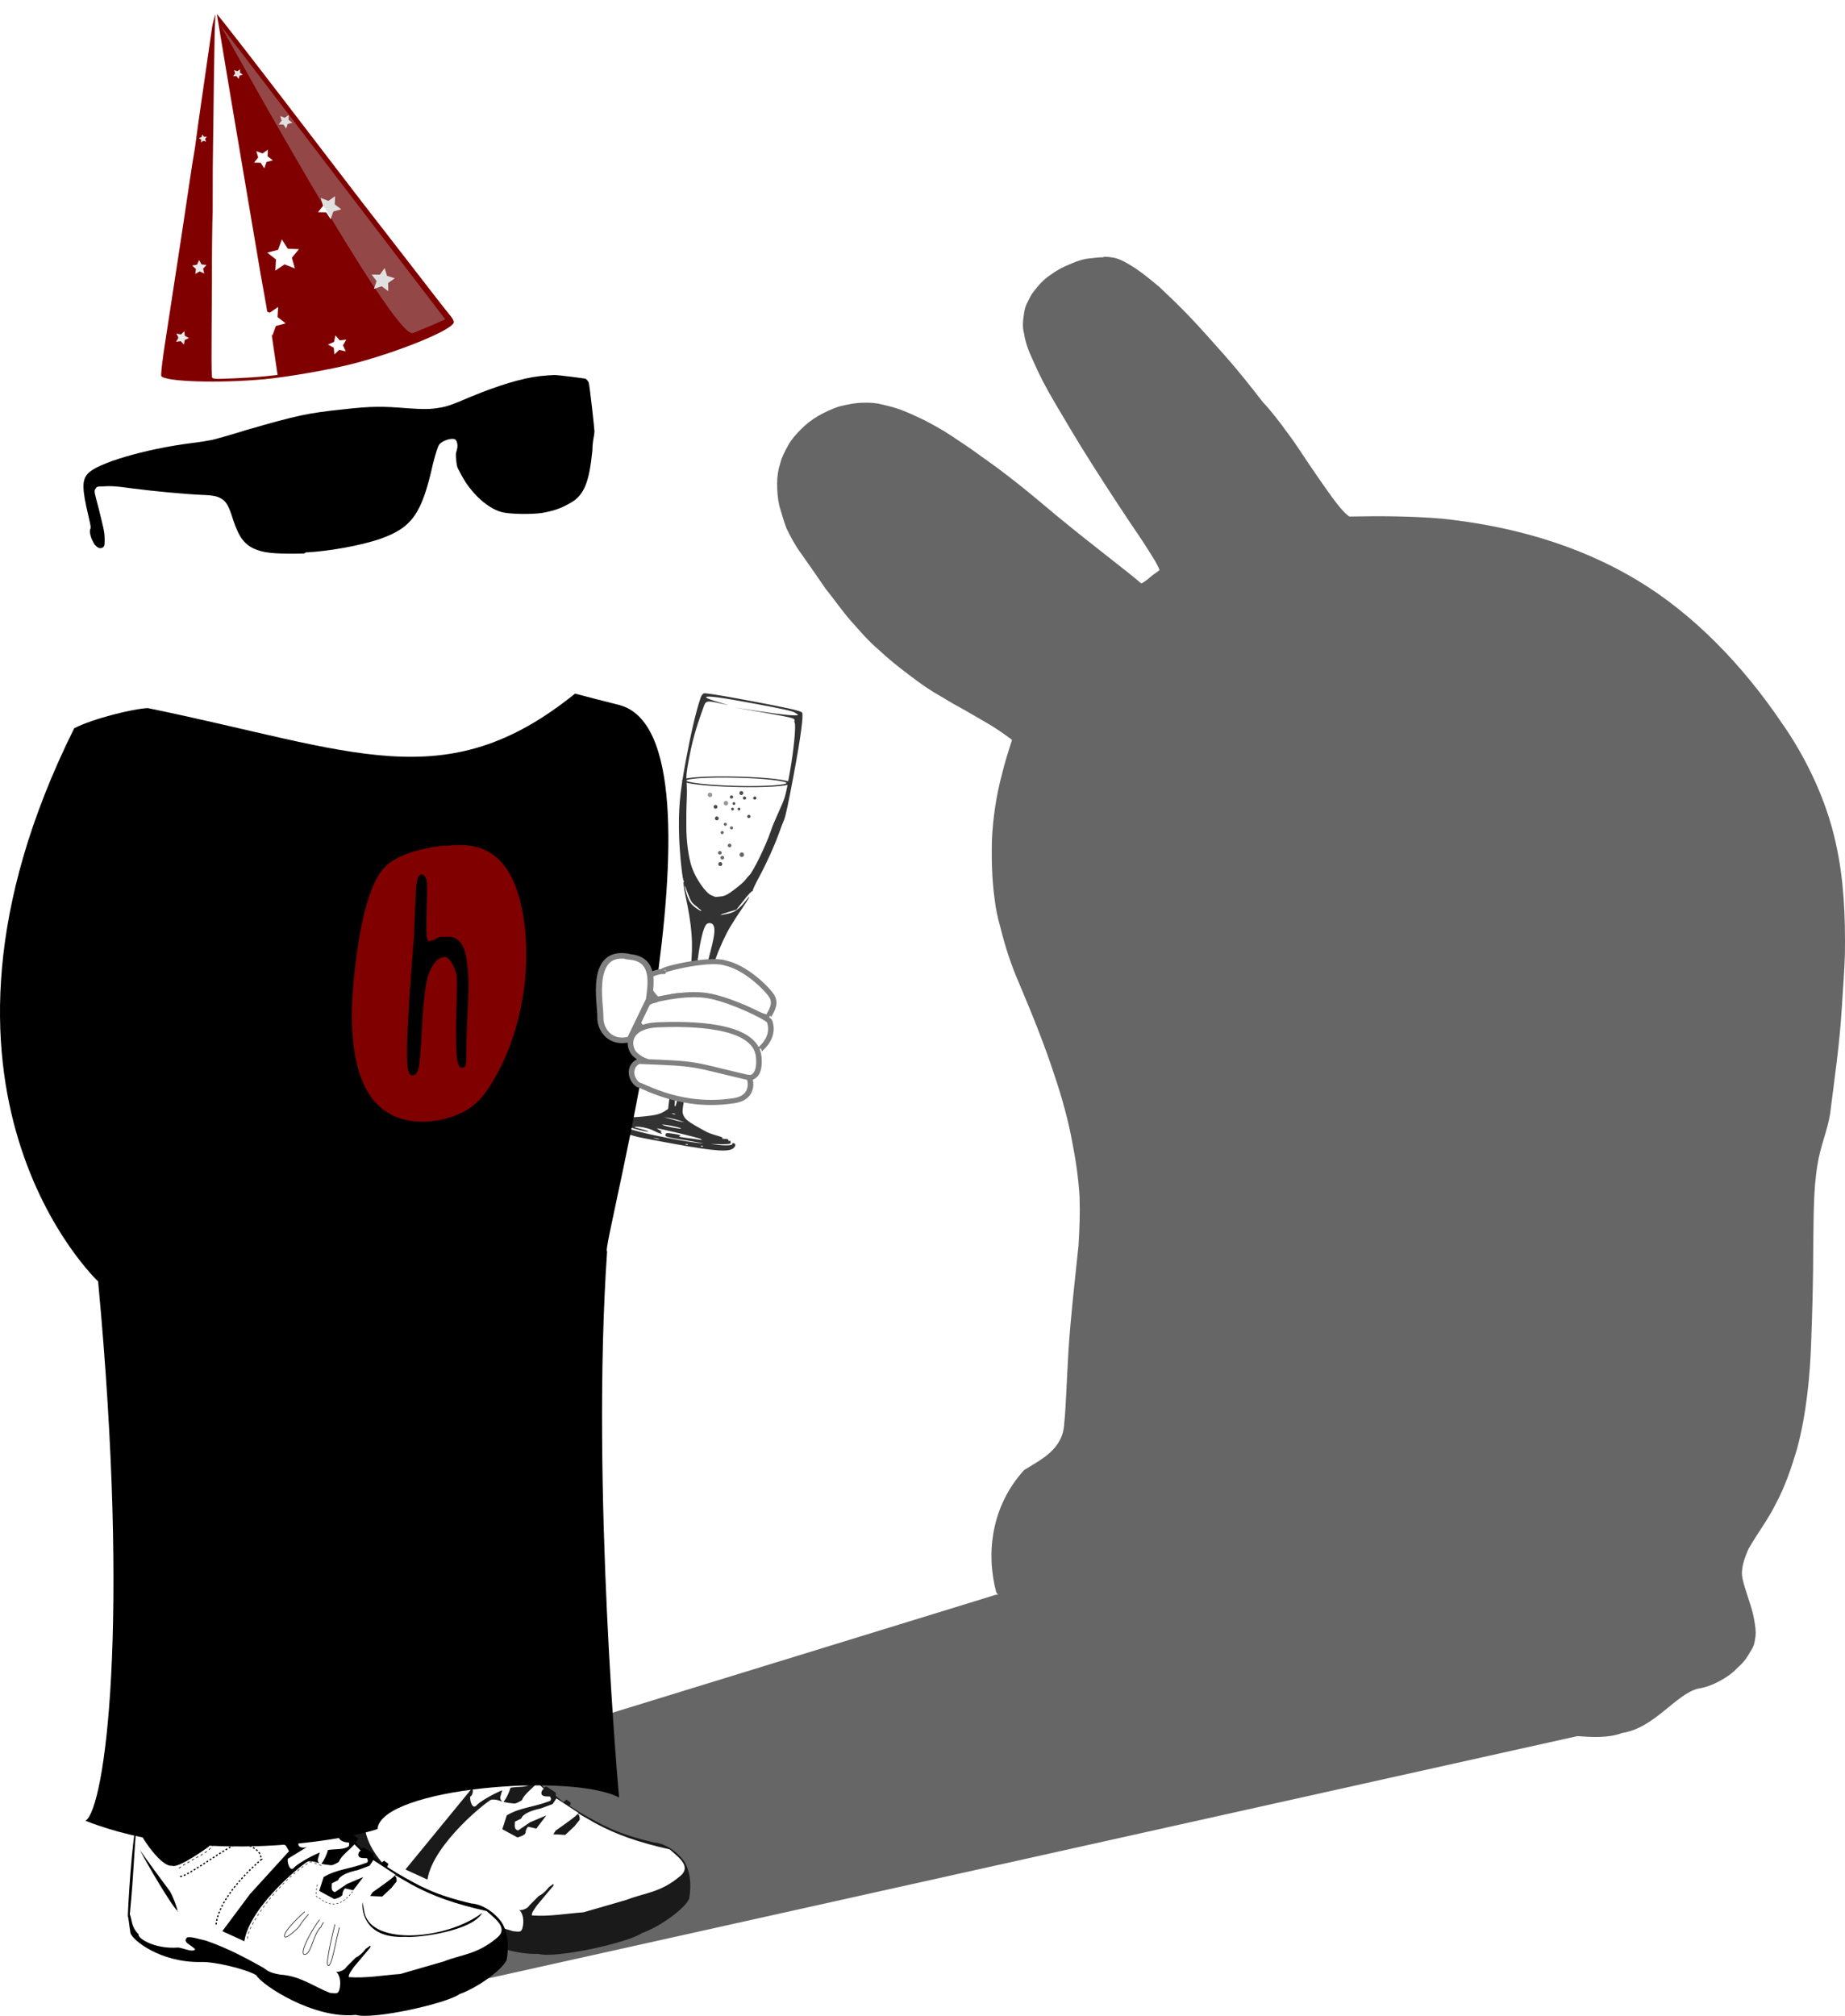 <svg xmlns:svg="http://www.w3.org/2000/svg" xmlns="http://www.w3.org/2000/svg" width="349.54" height="381.82" id="svg3630" version="1.1"><style>.s0{fill:#666;}.s1{fill:#000;}.s2{fill:#4d4d4d;}.s3{fill:#999;}.s4{fill:#fff;}.s5{fill:#800000;}.s6{fill:#fff;stroke-width:1.1;stroke:#808080;}.s7{fill:#ececec;}</style><defs id="defs3632"><filter color-interpolation-filters="sRGB" id="filter4880-8" x="-0.12" width="1.23" y="-0.08" height="1.16"><feGaussianBlur stdDeviation="2.11" id="feGaussianBlur4882-4"/></filter><filter color-interpolation-filters="sRGB" id="filter4880-8-1" x="-0.12" width="1.23" y="-0.08" height="1.16"><feGaussianBlur stdDeviation="2.11" id="feGaussianBlur4882-4-4"/></filter></defs><g id="layer1" transform="translate(-150.944,-67.219)"><path id="path5702-0" d="m359.87 115.95 0 0c-0.7 0-1.4 0.1-2.4 0.2-1.2 0.1-2.5 0.5-3.8 1.1-1.3 0.5-2.6 1.2-3.8 2.1-1.2 0.8-2.2 1.9-3.1 3.1-0.5 0.6-0.8 1.3-1.1 1.9-0.4 0.7-0.6 1.4-0.7 2.1-0.2 1.3-0.4 2.6 0 4 0.2 1.5 0.8 3.2 1.8 5.3 0.9 2.1 2.2 4.7 4.1 7.9 1.9 3.2 4.1 7 7.1 11.7 3.3 5.2 6.6 10.2 9 13.7 1.2 1.8 2.1 3.3 2.8 4.4 0.6 1.1 0.9 1.7 0.8 1.8-0.7 0.5-1.7 1.2-2.2 1.7-0.7 0.5-1.2 0.9-1.3 0.7-2.4-2.1-8.2-6.4-16-12.8-5.3-4.5-9.9-8.2-14.1-11.1-2-1.5-4-2.8-5.8-4-1.8-1.2-3.5-2.1-5.2-3-1.7-0.8-3.2-1.5-4.6-2-1.4-0.5-2.8-0.8-4.1-1.1-1.3-0.2-2.6-0.2-3.8-0.1-1.2 0.1-2.5 0.4-3.7 0.7-1.4 0.5-2.7 1.1-3.9 1.8-1.2 0.7-2.2 1.5-3.2 2.5-0.9 0.9-1.8 1.9-2.4 3-0.6 1.1-1.2 2.2-1.5 3.4-0.4 1.2-0.6 2.5-0.6 3.9 0 1.3 0.1 2.7 0.4 4.1 0.4 1.4 0.8 2.8 1.4 4.4 0.7 1.4 1.5 3 2.6 4.5 1.7 2.4 3.3 4.7 4.8 6.9 1.7 2.1 3.2 4.3 4.8 6.1 1.7 1.9 3.3 3.8 5.2 5.4 1.8 1.7 3.8 3.3 5.8 4.8 2.2 1.7 4.1 3 5.9 4 1.8 1.1 3.2 1.9 4.7 2.7l4.3 2.5c1.4 0.8 3 1.9 4.6 3.1-0.7 2.2-1.4 4.4-1.9 6.5-1.1 4.1-1.7 8.3-1.9 12.3-0.1 3.9 0 7.7 0.5 11.3 0.2 1.8 0.6 3.7 1.1 5.4 0.9 3.7 2.1 7.3 3.5 10.5 2.8 6.6 5 12.2 6.6 17.1 1.7 5 2.8 9.2 3.5 13 0.7 3.5 1.2 7.1 1.4 10.4 0.1 3.2 0 6.1-0.2 9.3-0.7 6.7-1.5 13.6-1.9 19.9-0.4 6.9-0.5 11-0.8 13.7-0.2 5-4.4 6.9-7.6 8.9-6.1 6.7-7.3 15.5-5.3 23.1 0.1 0.2 0.2 0.4 0.4 0.5-0.2 0-0.5 0-0.7 0.1l-158 48.6 55.7 25.4 212.7-47.3c2.8 0.2 5.9 0.4 8.5-0.6 6.1-0.9 10.2-7.4 14.4-8.4 1.3-0.2 2.7-0.7 4-1.4 1.3-0.7 2.5-1.5 3.5-2.6 1.1-0.9 1.9-2.1 2.5-3.2 0.4-0.6 0.6-1.1 0.7-1.7 0.1-0.6 0.2-1.1 0.2-1.7 0-0.8-0.2-2.1-0.5-3.5-0.6-2.4-1.5-4.5-2-6.7-0.4-2 0.4-3.9 1.1-5.6 1.7-3 3.8-5.7 5.2-8.6 1.8-3.3 3-7 4-10.3 1.8-6.6 2.5-14.1 2.7-20.1 0.2-5.4 0.4-11.6 0.4-18.7 0.1-5.2 0-10.4 0.8-15.1 0.5-3.4 1.9-6.5 2.4-9.7 0.8-6.5 1.8-13.1 2.2-19.9 0.2-3.4 0.5-6.9 0.6-10.3 0.1-7.2-0.2-14.2-1.7-20.9-1.8-8.4-5.8-16.6-10.4-23.1-7.4-10.9-16.7-20.5-27.2-26.8-11.6-7-24.6-10.4-37.1-11.7-6-0.5-11.5-0.5-17.5-0.4-1.1-0.8-2.1-2.1-3.3-3.7-1.2-1.7-2.5-3.5-3.9-5.6-1.4-2-2.8-4.3-4.4-6.4-1.5-2.1-3.2-4.3-4.8-6-2.4-3.1-4.7-6-7.1-8.7-2.4-2.7-4.6-5.2-6.7-7.4-2.1-2.2-4.1-4.1-5.8-5.7-1.8-1.5-3.3-2.7-4.5-3.5-1.7-1.1-2.8-1.7-4-2-0.6-0.1-1.2-0.2-1.9-0.2z" fill="#666"/><path id="path5704-9" d="m208.57 172.05c-4.5 0.1-7 0-8.7-0.6-2.4-0.8-3.4-2.1-4.6-5.7-0.8-2.6-1.3-3.3-2.1-3.9-0.9-0.6-1.5-0.8-4-0.9-2.7-0.1-9.2-0.7-13-1.2-3.5-0.5-4.5-0.5-5.8-0.4-1.1 0-1.1 0.1-1.3 0.4-0.4 0.5-0.2 0.8 0.6 3.9 0.8 3.3 1.1 4.3 1.1 5.6 0 1.3 0 1.4-0.4 1.7-0.5 0.2-0.8 0.1-1.3-0.4-0.7-1.1-1.1-2.4-0.8-3 0.1-0.2 0.1-0.4-0.4-2.5-1.2-5.1-1.2-6.7-0.1-7.9 1.7-2 10.9-4.7 19.6-5.8 1.7-0.2 3.4-0.5 3.9-0.6 0.5-0.1 3.4-0.9 6.6-1.9 9.7-2.8 11.6-3.2 18.3-3.9 5.3-0.6 7.4-0.6 12.2-0.2 3 0.2 4.4 0.2 6-0.1 1.4-0.2 2.5-0.6 6-2.1 5.1-2.1 9.6-3.5 13.1-3.9 1.1-0.1 2.2-0.2 2.7-0.2 0.8 0 5.4 0.6 5.9 0.7 0.1 0 0.2 0.2 0.4 0.5 0.2 0.6 1.1 8.9 1.1 9.3 0 0.2-0.1 0.8-0.2 1.4-0.1 0.5-0.2 1.5-0.2 2.2-0.6 5.9-1.5 8.4-4.1 9.9-1.4 0.8-2.7 1.4-4.8 1.8-1.5 0.4-5.7 0.4-7.6 0.1-3-0.4-6.6-3.7-8.5-7.7-0.5-0.8-0.5-1.2-0.6-2.1-0.1-1.1-0.1-1.2 0.1-1.8 0.2-0.7 0.2-1.3-0.1-1.9-0.2-0.4-0.4-0.4-0.7-0.5-0.9-0.1-2.4 0.5-2.8 1.2-0.2 0.4-0.5 1.2-1.1 3.5-2.1 9.5-4 12.1-9.9 14.2-3.7 1.3-9.9 2.4-14.2 2.6zm-0.2-0.2M208.37 171.85" fill="#000"/><path id="path5706-3" d="m208.37 171.85c-4.5 0.1-7 0-8.7-0.6-2.4-0.8-3.4-2.1-4.6-5.7-0.8-2.6-1.3-3.3-2.1-3.9-0.9-0.6-1.5-0.8-4-0.9-2.7-0.1-9.2-0.7-13-1.2-3.5-0.5-4.5-0.5-5.8-0.4-1.1 0-1.1 0.1-1.3 0.4-0.4 0.5-0.2 0.8 0.6 3.9 0.8 3.3 1.1 4.3 1.1 5.6 0 1.3 0 1.4-0.4 1.7-0.5 0.2-0.8 0.1-1.3-0.4-0.7-1.1-1.1-2.4-0.8-3 0.1-0.2 0.1-0.4-0.4-2.5-1.2-5.1-1.2-6.7-0.1-7.9 1.7-2 10.9-4.7 19.6-5.8 1.7-0.2 3.4-0.5 3.9-0.6 0.5-0.1 3.4-0.9 6.6-1.9 9.7-2.8 11.6-3.2 18.3-3.9 5.3-0.6 7.4-0.6 12.2-0.2 3 0.2 4.4 0.2 6-0.1 1.4-0.2 2.5-0.6 6-2.1 5.1-2.1 9.6-3.5 13.1-3.9 1.1-0.1 2.2-0.2 2.7-0.2 0.8 0 5.4 0.6 5.9 0.7 0.1 0 0.2 0.2 0.4 0.5 0.2 0.6 1.1 8.9 1.1 9.3 0 0.2-0.1 0.8-0.2 1.4-0.1 0.5-0.2 1.5-0.2 2.2-0.6 5.9-1.5 8.4-4.1 9.9-1.4 0.8-2.7 1.4-4.8 1.8-1.5 0.4-5.7 0.4-7.6 0.1-3-0.4-6.6-3.7-8.5-7.7-0.5-0.8-0.5-1.2-0.6-2.1-0.1-1.1-0.1-1.2 0.1-1.8 0.2-0.7 0.2-1.3-0.1-1.9-0.2-0.4-0.4-0.4-0.7-0.5-0.9-0.1-2.4 0.5-2.8 1.2-0.2 0.4-0.5 1.2-1.1 3.5-2.1 9.5-4 12.1-9.9 14.2-3.7 1.3-9.9 2.4-14.2 2.6z" fill="#000"/><path d="m272.04 282.63c-3.43-0.86-5.92-1.88-6.38-2.61-0.32-0.52-0.06-1.12 0.5-1.16 0.44-0.03 0.47 0.15 0.08 0.42-0.15 0.1-0.23 0.23-0.19 0.29 0.17 0.24 3.53 1.36 6.08 2.02 3.07 0.8 8.84 1.88 11.58 2.17 1.08 0.12 0.06-0.09-2.47-0.51-4.26-0.7-4.3-0.71-4.22-1.1 0.07-0.36 0.2-0.38 1.47-0.2 1.31 0.19 1.68 0.36 1.09 0.52-0.14 0.04 0.42 0.15 1.26 0.25 0.84 0.1 1.91 0.25 2.39 0.33 0.68 0.12 0.8 0.1 0.53-0.09-0.3-0.21-8.14-2.1-8.34-2.01-0.04 0.02 0.2 0.17 0.53 0.33 0.33 0.17 0.47 0.29 0.32 0.27-0.26-0.03-0.26-0.01-0.04 0.2 0.4 0.38-0.39 0.18-1.42-0.36-0.94-0.49-2.65-0.85-3.48-0.75-0.38 0.05-0.19 0.13 0.72 0.33 0.67 0.15 1.43 0.38 1.67 0.52 0.68 0.39-3.44-0.64-5.26-1.32-0.86-0.32-1.62-0.66-1.68-0.76-0.24-0.35 0.24-0.77 0.74-0.65 1.01 0.23 4.06 0.12 6.81-0.25 1.04-0.14 1.84-0.38 2.38-0.73l0.81-0.52 0.24-1.97c0.13-1.08 1.03-6.46 2-11.96 0.97-5.49 1.88-11.14 2.03-12.54 0.52-4.86 0.28-8.13-1.05-14.26-0.24-1.12-0.36-2.14-0.26-2.3 0.1-0.16 0.1-0.24 0.01-0.17-0.22 0.15-0.77-5.02-0.88-8.3-0.17-5.19 0.1-8.23 1.3-14.67 0.95-5.11 1.9-9.12 2.74-11.63 0.17-0.51 0.41-0.84 0.67-0.92 0.25-0.08 3.04 0.36 7.56 1.2 7.88 1.46 10.8 2.11 11.02 2.44 0.31 0.46-0.26 4.72-1.61 11.92-0.94 5.05-1.53 7.8-1.8 8.41-0.22 0.5-0.68 1.7-1.02 2.66-0.82 2.29-2.3 5.56-3.79 8.32-0.66 1.22-1.16 2.31-1.12 2.43 0.04 0.11 0.01 0.14-0.07 0.07-0.08-0.08-0.8 0.68-1.59 1.69l-1.44 1.83-1.75 0.53c-1.73 0.52-1.63 0.63 0.2 0.23 1.24-0.27 2.15-0.94 3.29-2.4 1.11-1.43 0.87-0.84-0.45 1.1-2.16 3.19-2.91 4.44-3.83 6.44-2.07 4.49-2.94 7.8-5.83 22.23-1.78 8.89-1.95 9.92-1.78 10.51 0.32 1.07 0.89 1.5 4.45 3.43 0.37 0.2 1.26 0.52 1.99 0.72 0.86 0.24 1.23 0.41 1.04 0.49-0.17 0.07 0 0.13 0.45 0.13 0.5 0.01 0.72 0.08 0.69 0.23-0.02 0.12 0.05 0.19 0.16 0.15 0.27-0.11 0.43 0.36 0.17 0.53-0.11 0.08-0.99 0.12-1.96 0.1l-1.75-0.04 1.35 0.16c1.59 0.19 2.89 0.11 2.78-0.17-0.04-0.11 0.05-0.18 0.21-0.15 0.46 0.09 0.49 0.46 0.07 0.9-0.8 0.83-3.39 0.67-10.99-0.7-3.29-0.59-6.41-1.18-6.93-1.31zm3.82 0.32c-0.23-0.09-0.65-0.17-0.95-0.18-0.3-0.01-0.11 0.06 0.41 0.16 0.52 0.1 0.76 0.11 0.54 0.02zm5.4 1.03c-0.05-0.07-0.21-0.11-0.36-0.08-0.16 0.03-0.13 0.09 0.09 0.14 0.2 0.05 0.32 0.02 0.27-0.05zm2.88 0.34c-0.05-0.07-0.21-0.11-0.36-0.08-0.16 0.03-0.13 0.09 0.09 0.14 0.2 0.05 0.32 0.02 0.27-0.05zm-4.17-3.36c0.06-0.07-0.78-0.3-1.88-0.51-1.1-0.21-1.85-0.29-1.67-0.18 0.44 0.27 3.4 0.85 3.55 0.69zm-0.19-1.47c-0.56-0.19-1.49-0.42-2.06-0.52l-1.05-0.18 1.21 0.35c0.67 0.2 1.6 0.43 2.06 0.52 0.83 0.16 0.83 0.16-0.16-0.17zm-0.89-1.27c-0.12-0.08-0.37-0.13-0.57-0.11-0.19 0.01-0.1 0.08 0.22 0.14 0.31 0.06 0.47 0.05 0.35-0.02zm0.94-5.39c1.08-5.64 4.29-19.96 5.44-24.32 1.07-4.05 1.24-5.31 0.8-6.1-0.25-0.44-1.01-0.48-1.34-0.07-0.54 0.68-1.1 2.94-1.56 6.35-0.25 1.84-1.14 7.29-1.98 12.11-2.16 12.42-2.76 16.69-2.26 15.89 0.12-0.19 0.53-1.93 0.9-3.86zm3.18-33.84c-1.03-0.78-1.17-0.98-1.74-2.53-0.73-1.99-0.84-1.97-0.26 0.04 0.42 1.44 0.84 2.05 1.94 2.8 1.14 0.77 1.18 0.55 0.05-0.3zm4.43-1.97c0.84-0.09 1.29-0.31 2.61-1.3 0.88-0.66 1.82-1.47 2.08-1.82 0.27-0.35 0.6-0.74 0.75-0.88 0.76-0.7 3.19-5.69 4.12-8.47 0.29-0.88 0.74-1.93 1.99-4.74 0.7-1.57 0.84-2.11 1.56-6.14 0.79-4.47 1.24-9.09 0.93-9.64-0.09-0.16-0.1-0.28-0.02-0.26 0.08 0.01 0.06-0.12-0.03-0.29-0.15-0.27-1.08-0.47-5.82-1.3l-5.65-0.99 4.87 0.75c4.28 0.66 6.97 0.91 7.28 0.7 0.05-0.04-0.21-0.24-0.58-0.46-0.52-0.3-2.24-0.68-7.42-1.65-6.54-1.22-9.33-1.59-9.39-1.26-0.03 0.18 0.94 0.54 3.21 1.2 1.33 0.39 1.27 0.38-0.59-0.04-2.32-0.53-2.67-0.48-3 0.43-1.58 4.31-2.24 6.66-2.94 10.46-0.4 2.16-0.49 3.12-0.39 3.96 0.07 0.61 0.1 2.03 0.05 3.15-0.05 1.13-0.08 2.27-0.08 2.54 0 0.27 0 1.49-0.01 2.71-0.01 2.72 0.4 5.9 1.01 7.7 0.74 2.22 2.66 4.99 3.75 5.42 0.38 0.15 0.7 0.28 0.7 0.3 0.01 0.01 0.46-0.02 1.02-0.08z" id="path5980-6" fill="#333"/><path id="path6015-0" d="m-261.41 251.19c0 2.2-5.58 3.99-12.47 3.99-6.89 0-12.47-1.79-12.47-3.99 0-2.2 5.58-3.99 12.47-3.99 6.89 0 12.47 1.79 12.47 3.99z" transform="matrix(0.792,0.02,-0.027,0.221,514.151,165.255)" style="fill:#fff;stroke:#333"/><path id="path6017-62" d="m-278.5 260.33c0 0.29-0.24 0.53-0.53 0.53-0.29 0-0.53-0.24-0.53-0.53 0-0.29 0.24-0.53 0.53-0.53 0.29 0 0.53 0.24 0.53 0.53z" transform="matrix(0.692,0,0,0.692,479.837,42.079)" fill="#4d4d4d"/><path transform="matrix(0.556,0,0,0.556,444.675,79.285)" id="path6017-0-6" d="m-278.5 260.33c0 0.29-0.24 0.53-0.53 0.53-0.29 0-0.53-0.24-0.53-0.53 0-0.29 0.24-0.53 0.53-0.53 0.29 0 0.53 0.24 0.53 0.53zM-278.5 260.33" fill="#666"/><path transform="matrix(0.653,0,0,0.653,469.531,58.746)" id="path6017-6-1" d="m-278.5 260.33c0 0.29-0.24 0.53-0.53 0.53-0.29 0-0.53-0.24-0.53-0.53 0-0.29 0.24-0.53 0.53-0.53 0.29 0 0.53 0.24 0.53 0.53z" fill="#666"/><path transform="matrix(0.813,0,0,0.813,518.331,17.45)" id="path6017-4-8" d="m-278.5 260.33c0 0.29-0.24 0.53-0.53 0.53-0.29 0-0.53-0.24-0.53-0.53 0-0.29 0.24-0.53 0.53-0.53 0.29 0 0.53 0.24 0.53 0.53z" fill="#666"/><path transform="matrix(0.494,0,0,0.494,427.566,91.859)" id="path6017-7-7" d="m-278.5 260.33c0 0.29-0.24 0.53-0.53 0.53-0.29 0-0.53-0.24-0.53-0.53 0-0.29 0.24-0.53 0.53-0.53 0.29 0 0.53 0.24 0.53 0.53z" fill="#4d4d4d"/><path transform="matrix(0.813,0,0,0.813,515.319,7.696)" id="path6017-48-9" d="m-278.5 260.33c0 0.29-0.24 0.53-0.53 0.53-0.29 0-0.53-0.24-0.53-0.53 0-0.29 0.24-0.53 0.53-0.53 0.29 0 0.53 0.24 0.53 0.53z" fill="#999"/><path transform="matrix(0.581,0,0,0.581,454.111,67.121)" id="path6017-5-2" d="m-278.5 260.33c0 0.29-0.24 0.53-0.53 0.53-0.29 0-0.53-0.24-0.53-0.53 0-0.29 0.24-0.53 0.53-0.53 0.29 0 0.53 0.24 0.53 0.53zM-278.5 260.33" fill="#4d4d4d"/><path transform="matrix(0.581,0,0,0.581,451.652,66.917)" id="path6017-8-0" d="m-278.5 260.33c0 0.29-0.24 0.53-0.53 0.53-0.29 0-0.53-0.24-0.53-0.53 0-0.29 0.24-0.53 0.53-0.53 0.29 0 0.53 0.24 0.53 0.53z" fill="#4d4d4d"/><path transform="matrix(0.813,0,0,0.813,512.307,6.119)" id="path6017-2-2" d="m-278.5 260.33c0 0.29-0.24 0.53-0.53 0.53-0.29 0-0.53-0.24-0.53-0.53 0-0.29 0.24-0.53 0.53-0.53 0.29 0 0.53 0.24 0.53 0.53z" fill="#999"/><path transform="matrix(0.556,0,0,0.556,442.911,80.167)" id="path6017-60-3" d="m-278.5 260.33c0 0.29-0.24 0.53-0.53 0.53-0.29 0-0.53-0.24-0.53-0.53 0-0.29 0.24-0.53 0.53-0.53 0.29 0 0.53 0.24 0.53 0.53zM-278.5 260.33" fill="#666"/><path transform="matrix(0.653,0,0,0.653,469.991,59.667)" id="path6017-66-7" d="m-278.5 260.33c0 0.29-0.24 0.53-0.53 0.53-0.29 0-0.53-0.24-0.53-0.53 0-0.29 0.24-0.53 0.53-0.53 0.29 0 0.53 0.24 0.53 0.53z" fill="#666"/><path transform="matrix(0.706,0,0,0.706,484.4,47.086)" id="path6017-46-5" d="m-278.5 260.33c0 0.29-0.24 0.53-0.53 0.53-0.29 0-0.53-0.24-0.53-0.53 0-0.29 0.24-0.53 0.53-0.53 0.29 0 0.53 0.24 0.53 0.53z" fill="#4d4d4d"/><path transform="matrix(0.653,0,0,0.653,471.373,57.363)" id="path6017-28-9" d="m-278.5 260.33c0 0.29-0.24 0.53-0.53 0.53-0.29 0-0.53-0.24-0.53-0.53 0-0.29 0.24-0.53 0.53-0.53 0.29 0 0.53 0.24 0.53 0.53z" fill="#666"/><path transform="matrix(0.581,0,0,0.581,454.931,70.605)" id="path6017-9-2" d="m-278.5 260.33c0 0.29-0.24 0.53-0.53 0.53-0.29 0-0.53-0.24-0.53-0.53 0-0.29 0.24-0.53 0.53-0.53 0.29 0 0.53 0.24 0.53 0.53zM-278.5 260.33" fill="#4d4d4d"/><path transform="matrix(0.494,0,0,0.494,427.828,90.813)" id="path6017-607-2" d="m-278.5 260.33c0 0.29-0.24 0.53-0.53 0.53-0.29 0-0.53-0.24-0.53-0.53 0-0.29 0.24-0.53 0.53-0.53 0.29 0 0.53 0.24 0.53 0.53z" fill="#4d4d4d"/><path transform="matrix(0.706,0,0,0.706,488.386,33.633)" id="path6017-01-8" d="m-278.5 260.33c0 0.29-0.24 0.53-0.53 0.53-0.29 0-0.53-0.24-0.53-0.53 0-0.29 0.24-0.53 0.53-0.53 0.29 0 0.53 0.24 0.53 0.53z" fill="#4d4d4d"/><path transform="matrix(0.581,0,0,0.581,456.058,67.121)" id="path6017-013-9" d="m-278.5 260.33c0 0.29-0.24 0.53-0.53 0.53-0.29 0-0.53-0.24-0.53-0.53 0-0.29 0.24-0.53 0.53-0.53 0.29 0 0.53 0.24 0.53 0.53z" fill="#4d4d4d"/><path transform="matrix(0.494,0,0,0.494,428.787,91.859)" id="path6017-77-7" d="m-278.5 260.33c0 0.29-0.24 0.53-0.53 0.53-0.29 0-0.53-0.24-0.53-0.53 0-0.29 0.24-0.53 0.53-0.53 0.29 0 0.53 0.24 0.53 0.53z" fill="#4d4d4d"/><path transform="matrix(0.692,0,0,0.692,479.593,39.882)" id="path6017-26-3" d="m-278.5 260.33c0 0.29-0.24 0.53-0.53 0.53-0.29 0-0.53-0.24-0.53-0.53 0-0.29 0.24-0.53 0.53-0.53 0.29 0 0.53 0.24 0.53 0.53z" fill="#4d4d4d"/><path transform="matrix(0.556,0,0,0.556,443.499,78.599)" id="path6017-45-6" d="m-278.5 260.33c0 0.29-0.24 0.53-0.53 0.53-0.29 0-0.53-0.24-0.53-0.53 0-0.29 0.24-0.53 0.53-0.53 0.29 0 0.53 0.24 0.53 0.53z" fill="#666"/><g id="g5720-1" transform="matrix(1.192,0,0,1.192,150.104,-816.393)"><g id="g5722-2" transform="translate(-1.661,-56.475)"><g id="g5724-9" transform="translate(-29.898,-80.283)"><path id="path5726-3" d="m84.7 1153.3c0 1.9-0.2 2.8-0.4 3.6 0 0-0.9 0-1.3 1.3-0.4 1.3-1.5 14.6-1.4 14.7 0.1 0.2 0.2 1.4 0.4 2.6 0.3 1.1 4.7 4.6 11.2 4.6 2.5 0 8 1.3 8.8 2.1-0.7 0.8 9.2 6.6 15.8 6.3 2.8 0.8 14.4-1.8 16.5-3.3 3.3-1.2 7.1-4.2 7.5-5.5 0.2-1.1 0.5-3.8-0.8-5.9-1.2-1.7-3.2-2.9-4.8-3-6-1.4-8.3-2.8-11.8-4.8l-1.6-1 0.2-0.5-0.7-0.5-0.5 0.4-1.2-1 0-0.5-1.5-1-0.4 0.2-0.9-1 0.4-0.6-2.1-1.5-0.5 0.4-0.8-0.9 0-0.9-2.1-1.8-0.5 0.3-1-1.2-1.1-2.1-1.9-1.3-2.2-0.1-1.5 0.4-2.6-0.4-2.5 1.7c-1 1.8-2.2 2.4-2.9 2.3-2.4-1.7-4.8-3.8-6.3-4.6l-3.7 1c-0.6 0.6-1.2 1.1-1.8 1.7z" fill="#1a1a1a"/><path id="path5728-1" d="m116.7 1161.5c-0.8 0.6-2.1 0.4-3.3 0.6-0.2 0.7-0.6 1.6-1 2.1-0.1 0.4-0.8-0.2-0.6-0.7 0.1-0.4 0.3-1 0.3-1-1.7 0.7-3.7 1.9-4.2 2.5-0.6 0.5-1-0.9-0.9-1.5 0.4-0.1 0.6-1.3 0.2-1.2l-10.5 12.8 3.5 1.6c0.9-5.8 10-12.9 10.2-12.7 1.2-0.1 1.2 0.4 3.4 0.6 0.4 0.1 0.9-0.2 1.4-0.5 0.4-1 1.6-1.8 2.5-2.8l1 1c-0.2 0.1-0.3 0.2-0.4 0.6 0 0.6 0.6 0.6 1.4 0.6 0 0.2 0.3 0.3 0 0.7-2.9 1.1-4.7 1-6.9 2.3l-0.7 2.2 2.4 1.3c0 0 1.3-0.3 1.3-0.8 0-0.5 0.4-0.9 0.4-0.9l1.3 0.3 1.6-2.1-2.6 1.1-1.9 1.3c-0.7-0.2-0.5-0.8-0.5-1.4l1-0.5c0.3-0.8 1.7-1.3 3.1-1.6l1.9-0.7 0.6-0.9 3.5 2.3c0 0.3-2.6 2.1-3.6 2.8l-0.4 0.6 1.9 0.1 1.5-1.4c0.2-0.3 0.5-0.6 0.8-1 0-0.3 0-0.7-0.2-0.8-0.1-0.1 0-0.1 0-0.2l2.6 1.5c3.5 1.9 7 3.1 11.9 4.2 1.6 1.4 3.5 2.8 1.6 4.3-3.1 2.6-5.6 2.6-8.4 3.7l-6.9 2c-2.8 0.2-5.4 0.7-8.2 0.5-0.1-0.4 0.4-1 0.8-1.6l2.6-3.1c0.2-0.6-0.2-0.1-0.7 0.2-0.7 0.9-1.2 1.2-1.6 1.4l-1.5 1.5c-0.3 0.6-1.5 0.9-1.7 0.7 0.7 0.4 0.9 1.8 0.6 2.9-0.2 0.7-0.5 0.6-1.5 0.5-45.9-13.2-13.8-39.2 2.9-23.4z" fill="#fff"/></g><g id="g5730-9" transform="translate(-29.898,-80.283)"><path id="path5732-4" d="m55.9 1163.1c-0.3 0.9-0.3 0.9-0.6 3.6 0 0-0.6 0.1-1.3 1.2-0.7 1.1-1.5 14.6-1.4 14.7 0.1 0.2 0.2 1.4 0.4 2.6 0.3 1.1 4.7 4.7 11.2 4.6 2.2-0.1 7.4 1.2 8.8 2.1 0.9 1.6 9.2 7 15.8 6.3 2.8 0.8 14.4-1.8 16.5-3.3 3.3-1.2 7.1-4.2 7.5-5.5 0.2-1.1 0.5-3.8-0.8-5.9-1.2-1.7-3.2-2.9-4.8-3-6-1.4-8.3-2.8-11.8-4.8l-1.6-1 0.2-0.5-0.7-0.5-0.5 0.4-1.2-1 0-0.5-1.5-1-0.4 0.2-0.9-1 0.4-0.6-2.1-1.5-0.5 0.4-0.8-0.9 0-0.9-2.1-1.8-0.5 0.3-1-1.2c-0.2-1.2-0.8-1.9-1.7-2.2-1.1-1.1-1.6-1.2-2.9-1.2-1.2-0.3-1.2 0.2-1.5 0.5-1.6-0.4-3.6-0.6-4.3 0.3-2 1.1-3.1 4.3-4.7 2.7-2.4-1.8-3.2-3.3-6.5-4.3-2.3 0.3-3.7 1.3-4.7 2.7z" fill="#000"/><path id="path5734-7" d="m54 1167.7c-0.3 0.9 3.7 7.1 5.6 6.8 1 0.5 5.8-3 5.8-3 7.4-9.5 15.6-2 20.7-1.5 0.1 0.5 0.9 0.8 1.5 0.8 0.3 0 0.1 0.6 0.1 0.6-0.8 0.6-2.1 0.4-3.3 0.6-0.2 0.7-0.6 1.6-1 2.1-0.1 0.4-0.8-0.2-0.6-0.7 0.1-0.4 0.3-1 0.3-1-1.7 0.7-3.7 1.9-4.2 2.5-0.6 0.5-1-0.9-0.9-1.5l3.1-1.9c-0.4 0.2-1.3 0.2-1.4-0.3 0-2.4-2.1-0.6-3.6-0.1 0.8-0.1 1.3 0 1.6 0.2l0.5 0.9-6.2 6.8-4.4 5.9 3.5 1.6c0.9-5.8 10-12.9 10.2-12.7 1.2-0.1 1.2 0.4 3.4 0.6 0.4 0.1 0.9-0.2 1.4-0.5 0.4-1 1.6-1.8 2.5-2.8l1 1c-0.2 0.1-0.3 0.2-0.4 0.6 0 0.6 0.6 0.6 1.4 0.6 0 0.2 0.3 0.3 0 0.7-2.9 1.1-4.7 1-6.9 2.3l-0.7 2.2 2.4 1.3c0 0 1.3-0.3 1.3-0.8 0-0.5 0.4-0.9 0.4-0.9l1.3 0.3 1.6-2.1-2.6 1.1-1.9 1.3c-0.7-0.2-0.5-0.8-0.5-1.4l1-0.5c0.3-0.8 1.7-1.3 3.1-1.6l1.9-0.7 0.6-0.9 3.5 2.3c0 0.3-2.6 2.1-3.6 2.8l-0.4 0.6 1.9 0.1 1.5-1.4c0.2-0.3 0.5-0.6 0.8-1 0-0.3 0-0.7-0.2-0.8-0.1-0.1 0-0.1 0-0.2l2.6 1.5c3.5 1.9 7 3.1 11.9 4.2 1.6 1.4 3.5 2.8 1.6 4.3-3.1 2.6-5.6 2.6-8.4 3.7l-6.9 2c-2.8 0.2-5.4 0.7-8.2 0.5-0.1-0.4 0.4-1 0.8-1.6l2.6-3.1c0.2-0.6-0.2-0.1-0.7 0.2-0.7 0.9-1.2 1.2-1.6 1.4l-1.5 1.5c-0.3 0.6-1.5 0.9-1.7 0.7 0.7 0.4 0.9 1.8 0.6 2.9-0.2 0.7-0.5 0.6-1.5 0.5-2.6-1-4.7-2.7-7.9-2.9-1.8-0.3-2.1-0.7-2.7-1.1-2.7-1.5-5.4-3-9.1-4.3-1-0.2-2.4-0.7-3-0.5-0.8 0.8 0.6 1.1 1.3 1.9-0.5 0.5-1.8-0.2-2.7-0.3-3.9 0.3-6.6-1.6-6.3-2.1-1.2-1.2-1-2.1-1.4-3.2 0.7-7.4 0.6-9.2 1.1-14.5z" fill="#fff"/><path id="path5736-8" d="m71.6 1186.1c-0.3-1.3 4-8.3 9.6-12 0.9-0.4 0.1-0.3 2.2 0.4" style="fill:none;stroke-dasharray:0.4;stroke-width:0.1;stroke:#333"/><path id="path5738-4" d="m60.9 1176.2c1.2 0.1 8.1-5.3 9.7-5.4 4 1.3 2.9 2.7 3.2 2.7-1.5 1.3-6.9 6.2-7.2 10.5" style="fill:none;stroke-dasharray:0.3;stroke-width:0.2;stroke:#000"/><path id="path5740-5" d="m60.7 1174.9c3-2.2 6.5-2.7 5.6-5.8" style="fill:none;stroke-dasharray:0.4;stroke-width:0.1;stroke:#000"/><path id="path5742-0" class="s2" d="m80.7 1181.8c0 0-3.4 3-3.2 3.9 0.1 0.7 2.2-1.4 2.2-1.4 0.7-1.1 1.2-1.6 1.6-2.1m1.8 0.9 0 0c-0.2-0.1-3.4 5-2.5 5.5 1.2 0.1 1.3-3.1 2.7-4.4 0.1-0.3 0.2-0.5 0.4-0.7m1.8 0.3c0 0-1.6 6.3-1.1 6.5 0.5 0.7 1.4-4.6 1.5-4.7l0.3-1.3" style="fill:none;stroke-width:0.1;stroke:#1a1a1a"/><path id="path5744-3" d="m82.7 1177.5c-0.2 1.3-0.5 2 0.4 2.2 3.3 2.7 5.4-1.7 5.3-1.1" style="fill:none;stroke-dasharray:0.3;stroke-width:0.1;stroke:#333"/><path id="path5746-6" d="m60.6 1181.8c-0.9-0.6-5.2-8-6.1-9.8 1.1 1.6 3.6 5 4.8 6.6 0.3 0.5 1.1 2.4 1.2 3.2zm29.3-1.5 0 0c-0.2 1.7 0.6 5.8 6.8 5.5 1.9 0.2 10.6-0.9 12.2-3.8-5.7 4.3-17.5 5.2-18.7 0z" fill="#000"/></g></g><path id="path5748-1" d="m24.2 853.8c32.7 6.7 47.2 14.4 67.9-2.3 2.3 0.6 4.6 1.2 7 1.8 19.3 5-3.3 87.8-1.9 86.8-2.6 37.4 1.9 86.8 1.9 86.8-7.6-4-37.8-1.5-38.4 5-4.3 1.6-27.9 6-46.4-1.3 3.1-2 7.1-31.2 2-85.7 0 0-32.4-30.4-3.8-87.9 2.9-1.5 9.3-3.1 11.7-3.2z" fill="#000"/></g><path id="path5752-0" d="m235.27 227.35c-4.6 0.5-9.5 1.8-11.7 4.4-2.4 2.7-4.3 9.2-5.4 19-1.2 10.2-0.7 19.6 3.5 24.8 4.1 5 10.4 4.5 14.2 3.4 3.7-1.1 5.8-2.8 7.8-5.9 2.2-3.3 5.3-9.6 6.5-18.2 1.2-8.6 0.1-17.3-2.7-22.2-3-5.1-7.2-5.8-12.2-5.2zm-4.8 5.4c0.7 0 1.1 0.5 1.3 1.2 0.1 0.5 0.1 2.2 0 5.8-0.1 3.7-0.1 5.7 0.4 5.7 0.1 0 0.4 0 0.6-0.1 0.1 0 0.2-0.1 0.4-0.1 0.4-0.2 0.7-0.4 0.9-0.5 0.2-0.1 0.9-0.1 1.9-0.1 1.9 0 3.2 1.7 3.5 5.3 0.6 4.7-0.1 7.8-0.2 17 0 0.8 0 1.5-0.1 1.9-0.1 0.5-0.4 0.6-0.8 0.6-0.4 0-0.8-0.7-0.9-2.4-0.1-0.9-0.2-3.2-0.1-7.3 0.1-4.3 0.2-6.6 0.1-7.9-0.6-1.9-1.3-3.1-2.1-3.4 0 0 0 0 0 0-1.4 0-2.5 1.2-3.3 3.5-0.4 1.1-0.8 4-1.1 8.2-0.2 4.1-0.4 6.9-0.5 7.7-0.1 1.9-0.5 2.8-1.1 3-0.5 0.1-0.7 0-0.9-0.4-0.2-0.4-0.4-1.2-0.4-2.7 0-0.2 0-0.6 0-0.8 0-0.6 0-1.2 0-1.8 0-0.9 0.1-2.4 0.1-2.7 0-0.6 0.1-1.2 0.1-1.8 0-0.6 0.1-1.2 0.1-1.8 0.1-1.2 0.1-2.5 0.2-3.7 0-0.4 0-0.6 0.1-0.9 0-0.6 0.1-1.2 0.1-1.9 0-0.4 0-0.6 0.1-0.9 0-0.6 0.1-1.2 0.1-1.8 0-0.4 0-0.6 0.1-0.9 0-0.6 0.1-1.2 0.1-1.8 0-0.2 0-0.6 0.1-0.8 0-0.6 0.1-1.2 0.1-1.7 0-0.8 0.1-1.7 0.1-2.5 0.2-4.5 0.2-6.7 0.5-7.8 0.1-0.9 0.5-1.3 0.9-1.3 0 0 0 0 0 0z" fill="#800000"/><g id="g5754-6" transform="matrix(0.915,0.281,-0.3,0.833,354.689,33.621)"><path id="path5756-3" d="m0.4 261.1c-1.7 0.4 7.4-5.7 10.8-5.6 3.9-0.4 9.1 2.3 10.9 3.8 2 1.7 0.3 4.8 1 4.7-8.5-0.1-6.6-0.5-14.1 0-8.9 1.5-5.9 4.6-7.6 3.4-2.3-1-6.1-4.2-0.9-6.4zm0.3 6.3M0.7 267.4" class="s6"/><path id="path5758-2" d="m0.7 267.4c1.2-0.7 5.8-3.8 10.2-4.2 4.4-0.4 11.3 0.7 12.5 1.4 2.5 3.4-0.3 6.8 0.1 6.7-8.4 1-8.2 1.8-14.7 0.1-8.3 3.5-6.9 3.9-8.7 2.6-2.3-0.9-2.1-4.9 0.6-6.5z" class="s6"/><path id="path5760-0" d="m2.8 272.4c5.7-2.2 18.2-6.4 21 0.2 2.6 6.1-2.5 5.2-2.5 5.2-8.1 1.6-5.7 1.5-13.5 2-2.6 0.2-4.3 1.6-7.4 0-2.1-1.5-2.9-5.3 2.4-7.4z" class="s6"/><path id="path5762-6" d="m-6.7 260.2c-8.7 0.6-2.5 11.5-1.7 14.2 0.8 2.7 3.8 5 7 2.7l0.9-9.3c-0.7-3.4-1.5-8.5-6.2-7.6z" style="fill:#fff;stroke-width:1.2;stroke:#808080"/><path id="path5764-1" d="m3.2 285.9c1.3-0.1 9.8 2.2 19-2.8 4.1-2.2 1-6.4 1-5.6-11.7 0.9-9.6 0.1-21.5 3.6-1.6 1.7-0.3 4.2 1.5 4.8z" class="s6"/></g><g id="g5095" transform="translate(76.014,-0.921)"><path transform="translate(150.944,67.115)" id="path5093" d="m-34.92 3.75-0.3 0.1-2.28 69.09c-0.27-0.19 1.06-0.11 3.58-0.11 2.52 0 6.22-0.08 10.69-0.58-1.12-6.97-2.33-13.95-3.54-20.93-1.21-6.98-2.42-13.96-3.54-20.93l-2.27-13.1z" fill="#fff"/><g transform="translate(63.803,-79.762)" id="g5017"><g id="g5003"><path id="path6600-3-2" d="m61 219.74c-8.41 0.78-18.45 0.47-19.31-0.59-0.13-0.16 0.2-3.08 0.74-6.49 0.53-3.42 1.44-9.31 2.01-13.1 0.58-3.79 1.17-7.68 1.32-8.64 0.15-0.97 0.66-4.37 1.13-7.56 0.47-3.19 0.92-6.11 1.01-6.49 0.08-0.38 0.23-1.35 0.32-2.16 0.09-0.81 0.8-5.84 1.58-11.19 0.77-5.34 1.46-10.1 1.53-10.59 0.06-0.43 0.48-2 0.53-2.12 0.06-0.15 0.07-0.15 0.07 0.02-0.01 0.3-0.12 2.4-0.14 3.59-0.12 7.12-0.19 11.7-0.21 14.41-0.01 1.66-0.06 4.92-0.1 7.24-0.04 2.32-0.06 5.12-0.05 6.23 0 1.87 0 3.73-0.01 5.6-0.08 1.32-0.17 9.52-0.14 13.02-0.02 3.11-0.04 6.22-0.06 9.33-0.04 4.01-0.02 7.86 0.04 8.81 0.04 0.67 0.05 0.67 4.05 0.51 2.2-0.09 5-0.28 6.21-0.41l2.2-0.24-0.47-3.16c-0.51-3.46-0.68-4.66-0.67-4.78-0.11-0.97-0.27-1.98-0.71-3.27-0.08-0.67-0.45-2.82-0.81-4.77-0.36-1.96-0.87-4.87-1.13-6.49-0.26-1.61-1.08-6.43-1.81-10.69-0.99-5.74-5.76-34.14-5.9-35.15-0.04-0.29 6.85 8.61 23.84 30.81 2.18 2.85 4.93 6.42 6.12 7.94 1.18 1.52 3.15 4.05 4.37 5.63 6.26 8.11 9.4 12.14 9.98 12.81 0.35 0.41 0.61 0.94 0.56 1.18-0.25 1.38-9.91 5.38-18.63 7.7-4.29 1.15-12.76 2.64-17.45 3.07z" fill="#800000"/><path transform="matrix(-0.151,0.407,-0.407,-0.151,90.526,241.875)" d="m-44.64 92.17-4.22-1.43-3.57 2.67 0.06-4.46-3.64-2.57 4.26-1.32 1.32-4.26 2.57 3.64 4.46-0.06-2.67 3.57zM-44.64 92.17l-4.22-1.43-3.57 2.67 0.06-4.46-3.64-2.57 4.26-1.32 1.32-4.26 2.57 3.64 4.46-0.06-2.67 3.57" id="path6602-5-5" fill="#fff"/><path transform="matrix(0.473,0.023,-0.023,0.473,90.235,156.18)" d="m-44.64 92.17-4.22-1.43-3.57 2.67 0.06-4.46-3.64-2.57 4.26-1.32 1.32-4.26 2.57 3.64 4.46-0.06-2.67 3.57z" id="path6602-6-4" fill="#fff"/><path transform="matrix(0.275,0.214,-0.214,0.275,105.776,173.629)" d="m-44.64 92.17-4.22-1.43-3.57 2.67 0.06-4.46-3.64-2.57 4.26-1.32 1.32-4.26 2.57 3.64 4.46-0.06-2.67 3.57z" id="path6602-7-75-7" fill="#fff"/><path transform="matrix(-5.6288306e-4,0.348,-0.348,-5.6288306e-4,114.022,218.203)" d="m-44.64 92.17-4.22-1.43-3.57 2.67 0.06-4.46-3.64-2.57 4.26-1.32 1.32-4.26 2.57 3.64 4.46-0.06-2.67 3.57z" id="path6602-7-5-3-4" fill="#fff"/><path transform="matrix(0.115,0.258,-0.258,0.115,103.391,215.941)" d="m-44.64 92.17-4.22-1.43-3.57 2.67 0.06-4.46-3.64-2.57 4.26-1.32 1.32-4.26 2.57 3.64 4.46-0.06-2.67 3.57z" id="path6602-7-9-5-4" fill="#fff"/><path transform="matrix(0.162,0.126,-0.126,0.162,84.178,162.946)" d="m-44.64 92.17-4.22-1.43-3.57 2.67 0.06-4.46-3.64-2.57 4.26-1.32 1.32-4.26 2.57 3.64 4.46-0.06-2.67 3.57z" id="path6602-7-7-6-3" fill="#fff"/><path transform="matrix(-0.046,0.14,-0.14,-0.046,66.134,172.823)" d="m-44.64 92.17-4.22-1.43-3.57 2.67 0.06-4.46-3.64-2.57 4.26-1.32 1.32-4.26 2.57 3.64 4.46-0.06-2.67 3.57z" id="path6602-7-8-2-0" fill="#e6e6e6"/><path transform="matrix(-0.281,-0.01,0.01,-0.281,46.218,201.978)" d="m-44.64 92.17-4.22-1.43-3.57 2.67 0.06-4.46-3.64-2.57 4.26-1.32 1.32-4.26 2.57 3.64 4.46-0.06-2.67 3.57z" id="path6602-7-53-9-7" fill="#fff"/><path transform="matrix(-0.085,-0.18,0.18,-0.085,25.66,210.434)" d="m-44.64 92.17-4.22-1.43-3.57 2.67 0.06-4.46-3.64-2.57 4.26-1.32 1.32-4.26 2.57 3.64 4.46-0.06-2.67 3.57zM-44.64 92.17l-4.22-1.43-3.57 2.67 0.06-4.46-3.64-2.57 4.26-1.32 1.32-4.26 2.57 3.64 4.46-0.06-2.67 3.57" id="path6602-7-53-3-1-8" fill="#ececec"/><path transform="matrix(0.038,0.114,-0.114,0.038,61.432,176.473)" d="m-44.64 92.17-4.22-1.43-3.57 2.67 0.06-4.46-3.64-2.57 4.26-1.32 1.32-4.26 2.57 3.64 4.46-0.06-2.67 3.57z" id="path6602-7-8-8-2-6" fill="#ececec"/><path transform="matrix(-0.187,0.106,-0.106,-0.187,48.948,220.171)" d="m-44.64 92.17-4.22-1.43-3.57 2.67 0.06-4.46-3.64-2.57 4.26-1.32 1.32-4.26 2.57 3.64 4.46-0.06-2.67 3.57z" id="path6602-7-8-8-3-9-8" fill="#ececec"/></g><path d="M-83.93 24.76-23.9 91.71c0 0-4.47 0.65-10.9 1.36-6.43 0.71-49.13-68.31-49.13-68.31z" id="path4830-3" transform="matrix(0.575,-0.121,0.12,0.94,98.217,119.286)" style="fill:#b3b3b3;filter:url(#filter4880-8);opacity:0.63"/></g></g></g></svg>